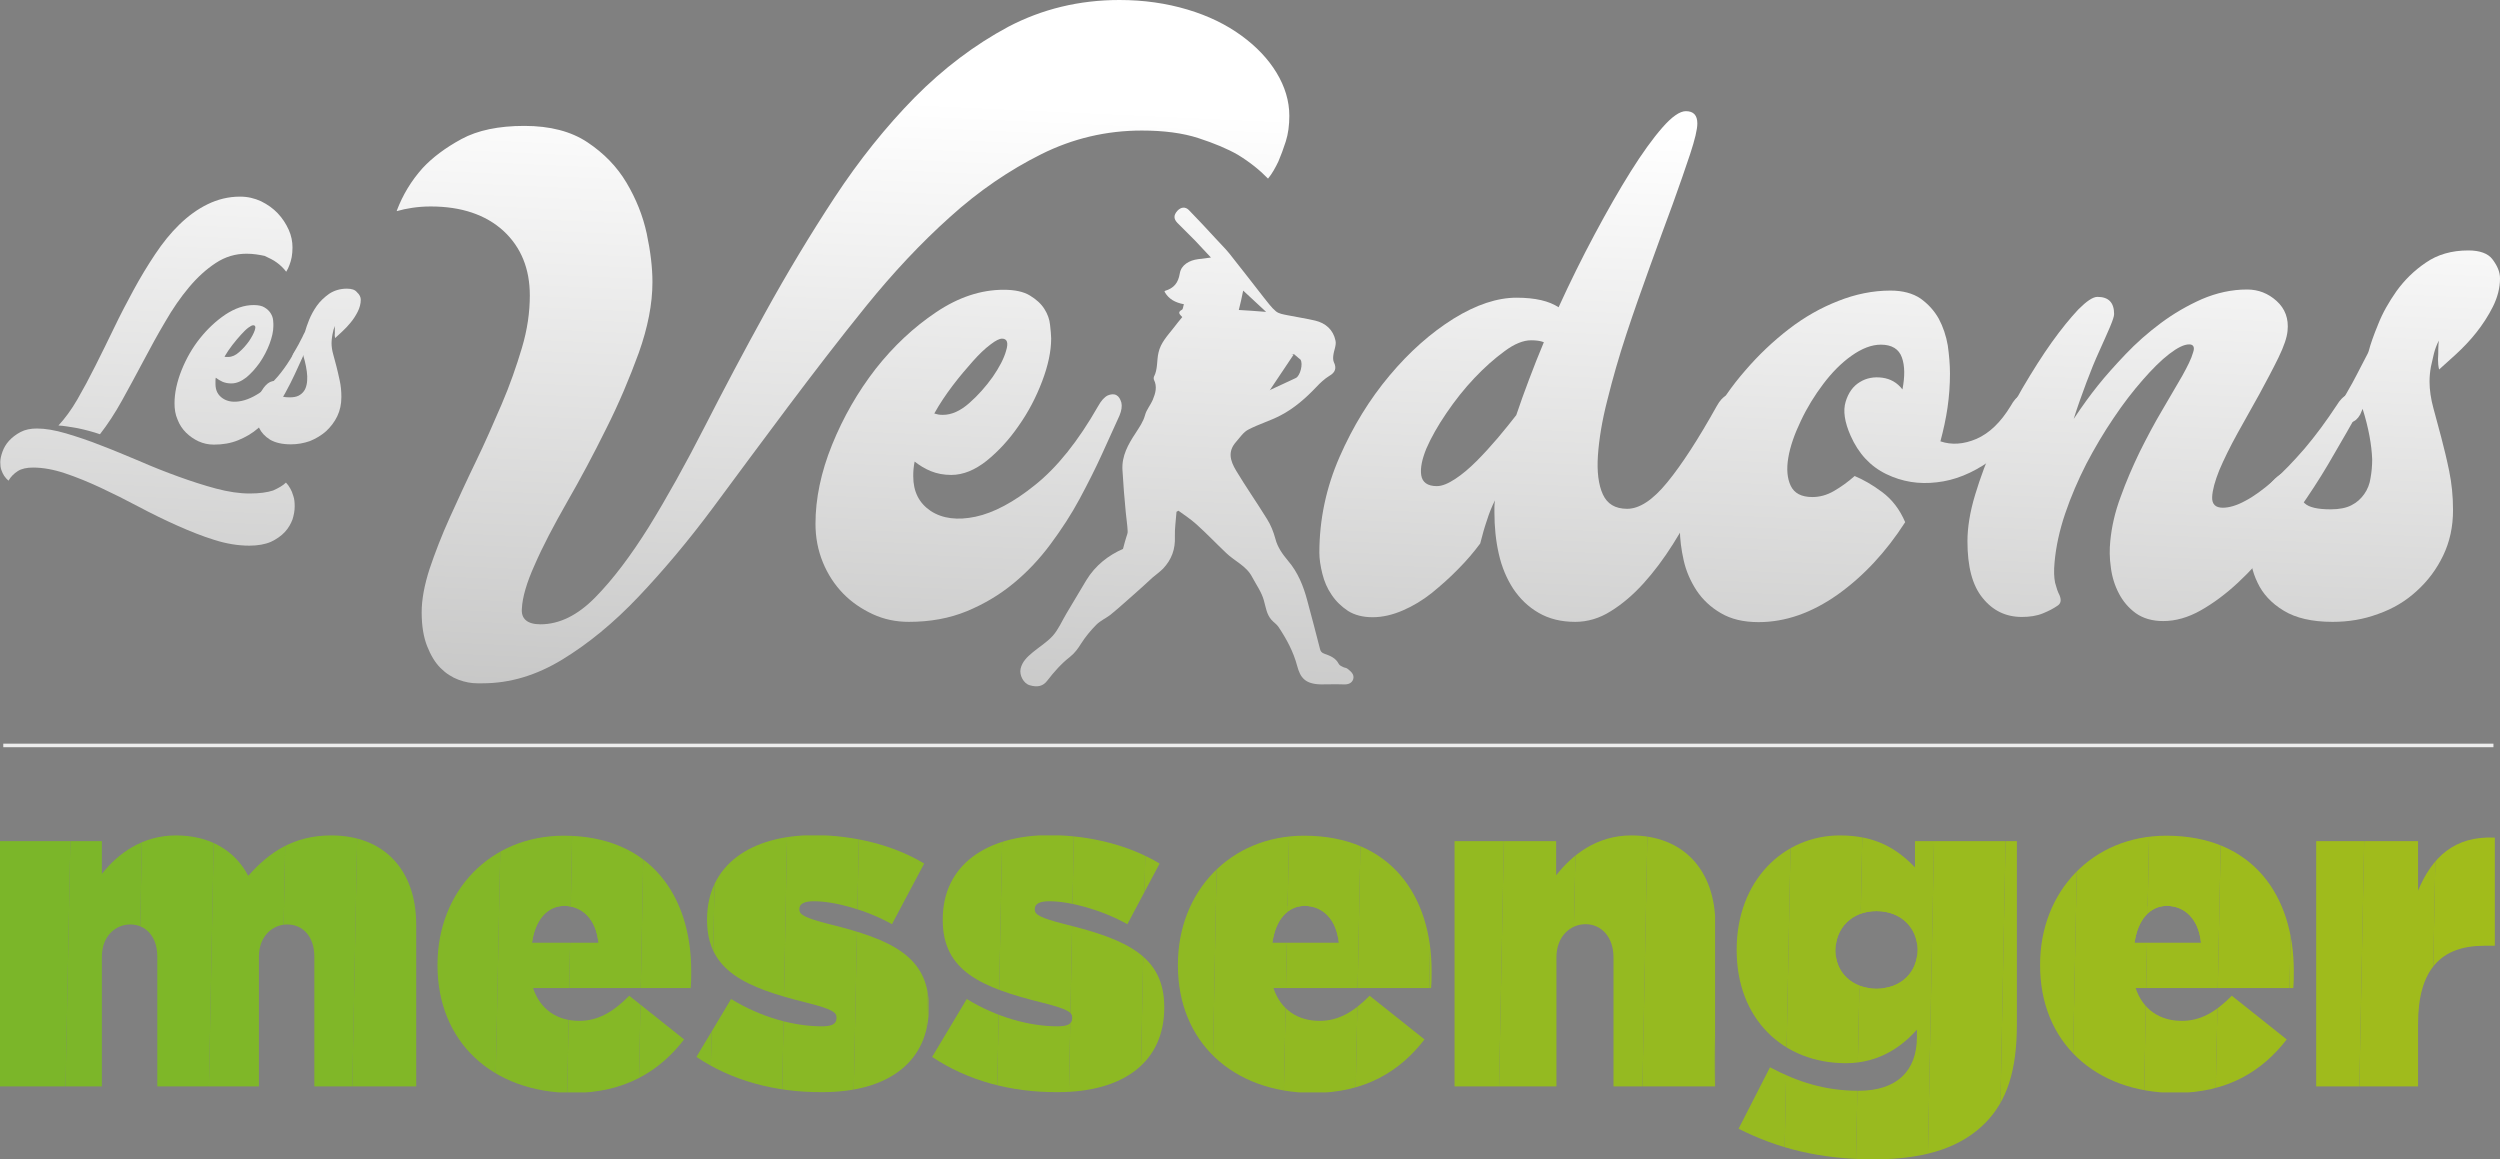 <?xml version="1.0" encoding="utf-8"?>
<!-- Generator: Adobe Illustrator 19.2.0, SVG Export Plug-In . SVG Version: 6.00 Build 0)  -->
<svg version="1.1" id="Calque_1" xmlns="http://www.w3.org/2000/svg" xmlns:xlink="http://www.w3.org/1999/xlink" x="0px" y="0px"
	 viewBox="0 0 915.4 424.5" style="enable-background:new 0 0 915.4 424.5;" xml:space="preserve">
<rect x="0" y="0" width="915.4" height="424.5" fill="#808080" stroke="none"/>
<style type="text/css">
	.st0{clip-path:url(#SVGID_2_);fill:#7BB629;}
	.st1{clip-path:url(#SVGID_2_);fill:#7CB629;}
	.st2{clip-path:url(#SVGID_2_);fill:#7EB728;}
	.st3{clip-path:url(#SVGID_2_);fill:#7FB728;}
	.st4{clip-path:url(#SVGID_2_);fill:#80B728;}
	.st5{clip-path:url(#SVGID_2_);fill:#81B727;}
	.st6{clip-path:url(#SVGID_4_);fill:#84B727;}
	.st7{clip-path:url(#SVGID_4_);fill:#85B826;}
	.st8{clip-path:url(#SVGID_4_);fill:#83B727;}
	.st9{clip-path:url(#SVGID_4_);fill:#86B826;}
	.st10{clip-path:url(#SVGID_6_);fill:#86B826;}
	.st11{clip-path:url(#SVGID_6_);fill:#88B825;}
	.st12{clip-path:url(#SVGID_6_);fill:#89B825;}
	.st13{clip-path:url(#SVGID_6_);fill:#8AB825;}
	.st14{clip-path:url(#SVGID_6_);fill:#8BB924;}
	.st15{clip-path:url(#SVGID_8_);fill:#8BB924;}
	.st16{clip-path:url(#SVGID_8_);fill:#8CB924;}
	.st17{clip-path:url(#SVGID_8_);fill:#8DB923;}
	.st18{clip-path:url(#SVGID_8_);fill:#8FB923;}
	.st19{clip-path:url(#SVGID_10_);fill:#90B923;}
	.st20{clip-path:url(#SVGID_10_);fill:#91B922;}
	.st21{clip-path:url(#SVGID_10_);fill:#8FB923;}
	.st22{clip-path:url(#SVGID_10_);fill:#92B922;}
	.st23{clip-path:url(#SVGID_10_);fill:#93BA21;}
	.st24{clip-path:url(#SVGID_12_);fill:#93BA21;}
	.st25{clip-path:url(#SVGID_12_);fill:#94BA21;}
	.st26{clip-path:url(#SVGID_12_);fill:#95BA21;}
	.st27{clip-path:url(#SVGID_12_);fill:#96BA20;}
	.st28{clip-path:url(#SVGID_12_);fill:#97BA20;}
	.st29{clip-path:url(#SVGID_14_);fill:#98BA1F;}
	.st30{clip-path:url(#SVGID_14_);fill:#99BA1F;}
	.st31{clip-path:url(#SVGID_14_);fill:#97BA20;}
	.st32{clip-path:url(#SVGID_14_);fill:#9ABB1E;}
	.st33{clip-path:url(#SVGID_14_);fill:#9BBB1E;}
	.st34{clip-path:url(#SVGID_16_);fill:#9CBB1D;}
	.st35{clip-path:url(#SVGID_16_);fill:#9DBB1D;}
	.st36{clip-path:url(#SVGID_16_);fill:#9BBB1E;}
	.st37{clip-path:url(#SVGID_16_);fill:#9EBB1C;}
	.st38{clip-path:url(#SVGID_16_);fill:#9FBB1C;}
	.st39{clip-path:url(#SVGID_18_);fill:#9FBB1C;}
	.st40{clip-path:url(#SVGID_18_);fill:#A0BB1C;}
	.st41{clip-path:url(#SVGID_18_);fill:#A1BC1B;}
	.st42{fill:#EDEDED;}
	.st43{fill:url(#SVGID_19_);}
	.st44{fill:url(#SVGID_20_);}
	.st45{fill:url(#SVGID_21_);}
	.st46{fill:url(#SVGID_22_);}
	.st47{fill:url(#SVGID_23_);}
	.st48{fill:url(#SVGID_24_);}
	.st49{fill:url(#SVGID_25_);}
	.st50{fill:url(#SVGID_26_);}
	.st51{fill:url(#SVGID_27_);}
	.st52{fill:url(#SVGID_28_);}
	.st53{fill:url(#SVGID_29_);}
</style>
<g>
	<g>
		<g>
			<defs>
				<path id="SVGID_1_" d="M0,308h37.3v12c5.8-7.4,14.8-14.1,27.1-14.1c12.2,0,21.5,5.3,26.5,14.8c7.6-8.6,16.6-14.8,30.4-14.8
					c19.2,0,31.1,12.5,31.1,32.7v59.2h-37.3v-47.5c0-7.6-4.4-11.8-9.9-11.8c-5.4,0-10.4,4.3-10.4,11.8v47.5H57.6v-47.5
					c0-7.6-4.4-11.8-9.9-11.8c-5.4,0-10.4,4.3-10.4,11.8v47.5H0V308z"/>
			</defs>
			<clipPath id="SVGID_2_">
				<use xlink:href="#SVGID_1_"  style="overflow:visible;"/>
			</clipPath>
			<polygon class="st0" points="25.8,305.9 24,397.9 0,397.9 0,305.9 			"/>
			<polygon class="st1" points="52,305.9 50.2,397.9 24,397.9 25.8,305.9 			"/>
			<polygon class="st2" points="78.3,305.9 76.5,397.9 50.2,397.9 52,305.9 			"/>
			<polygon class="st3" points="104.5,305.9 102.7,397.9 76.5,397.9 78.3,305.9 			"/>
			<polygon class="st4" points="130.8,305.9 129,397.9 102.7,397.9 104.5,305.9 			"/>
			<polygon class="st5" points="129,397.9 130.8,305.9 152.5,305.9 152.5,397.9 			"/>
		</g>
	</g>
	<g>
		<g>
			<defs>
				<path id="SVGID_3_" d="M160.2,353.5v-0.3c0-26.8,19.2-47.2,46.2-47.2c31.9,0,46.7,22.2,46.7,49.5c0,2,0,4.3-0.2,6.3h-57.7
					c2.6,7.9,8.9,12,16.9,12c6.7,0,12.3-3.1,18.3-9.2l20.1,16c-8.9,11.5-21.5,19.6-41,19.6C180.1,400,160.2,381.4,160.2,353.5z
					 M219.1,345.2c-0.8-8.6-5.9-13.5-12.5-13.5c-6.3,0-10.7,5.3-11.8,13.5H219.1z"/>
			</defs>
			<clipPath id="SVGID_4_">
				<use xlink:href="#SVGID_3_"  style="overflow:visible;"/>
			</clipPath>
			<polygon class="st6" points="209,331.7 208.7,345.2 194.8,345.2 194.8,331.7 			"/>
			<polygon class="st7" points="208.7,345.2 209,331.7 219.1,331.7 219.1,345.2 			"/>
			<polygon class="st8" points="183.3,305.9 181.4,400 160.2,400 160.2,305.9 			"/>
			<polygon class="st6" points="209.5,305.9 207.7,400 181.4,400 183.3,305.9 			"/>
			<polygon class="st7" points="235.7,305.9 233.9,400 207.7,400 209.5,305.9 			"/>
			<polygon class="st9" points="233.9,400 235.7,305.9 253.2,305.9 253.2,400 			"/>
		</g>
	</g>
	<g>
		<g>
			<defs>
				<path id="SVGID_5_" d="M255,387l12.7-21.2c10.9,6.7,23,10,33.2,10c3.6,0,5.4-0.8,5.4-3v-0.3c0-1.8-1.6-3-10.7-5.3
					c-22.7-5.6-36.7-11.7-36.7-30.3v-0.3c0-19.7,15.8-30.8,39.2-30.8c14.8,0,29.4,3.8,40.3,10.4l-11.8,22.2
					c-9.5-5.3-21.1-8.4-28.6-8.4c-3.6,0-5.3,1-5.3,2.8v0.3c0,1.8,2,3,11,5.3c22.7,5.6,36.4,11.8,36.4,30.3v0.3
					c0,19.6-14.6,30.9-39,30.9C283.6,400,267.8,395.6,255,387z"/>
			</defs>
			<clipPath id="SVGID_6_">
				<use xlink:href="#SVGID_5_"  style="overflow:visible;"/>
			</clipPath>
			<polygon class="st10" points="262,305.9 260.1,400 255,400 255,305.9 			"/>
			<polygon class="st11" points="288.2,305.9 286.4,400 260.1,400 262,305.9 			"/>
			<polygon class="st12" points="314.5,305.9 312.6,400 286.4,400 288.2,305.9 			"/>
			<polygon class="st13" points="340,342.7 338.9,400 312.6,400 314.5,305.9 340,305.9 			"/>
			<polygon class="st14" points="338.9,400 340,342.7 340,400 			"/>
		</g>
	</g>
	<g>
		<g>
			<defs>
				<path id="SVGID_7_" d="M341.3,387l12.7-21.2c10.9,6.7,23,10,33.2,10c3.6,0,5.4-0.8,5.4-3v-0.3c0-1.8-1.6-3-10.7-5.3
					c-22.7-5.6-36.7-11.7-36.7-30.3v-0.3c0-19.7,15.8-30.8,39.1-30.8c14.8,0,29.4,3.8,40.3,10.4l-11.8,22.2
					c-9.5-5.3-21.1-8.4-28.6-8.4c-3.6,0-5.3,1-5.3,2.8v0.3c0,1.8,2,3,11,5.3c22.7,5.6,36.4,11.8,36.4,30.3v0.3
					c0,19.6-14.6,30.9-39,30.9C369.9,400,354.2,395.6,341.3,387z"/>
			</defs>
			<clipPath id="SVGID_8_">
				<use xlink:href="#SVGID_7_"  style="overflow:visible;"/>
			</clipPath>
			<polygon class="st15" points="367,305.9 365.1,400 341.3,400 341.3,305.9 			"/>
			<polygon class="st16" points="393.2,305.9 391.4,400 365.1,400 367,305.9 			"/>
			<polygon class="st17" points="419.5,305.9 417.6,400 391.4,400 393.2,305.9 			"/>
			<polygon class="st18" points="417.6,400 419.5,305.9 426.4,305.9 426.4,400 			"/>
		</g>
	</g>
	<g>
		<g>
			<defs>
				<path id="SVGID_9_" d="M431.3,353.5v-0.3c0-26.8,19.2-47.2,46.2-47.2c31.9,0,46.7,22.2,46.7,49.5c0,2,0,4.3-0.2,6.3h-57.7
					c2.6,7.9,8.9,12,16.9,12c6.7,0,12.3-3.1,18.3-9.2l20.1,16c-8.9,11.5-21.5,19.6-41,19.6C451.2,400,431.3,381.4,431.3,353.5z
					 M490.2,345.2c-0.8-8.6-5.9-13.5-12.5-13.5c-6.3,0-10.7,5.3-11.8,13.5H490.2z"/>
			</defs>
			<clipPath id="SVGID_10_">
				<use xlink:href="#SVGID_9_"  style="overflow:visible;"/>
			</clipPath>
			<polygon class="st19" points="471.5,331.7 471.2,345.2 465.8,345.2 465.8,331.7 			"/>
			<polygon class="st20" points="471.2,345.2 471.5,331.7 490.2,331.7 490.2,345.2 			"/>
			<polygon class="st21" points="445.7,305.9 443.9,400 431.3,400 431.3,305.9 			"/>
			<polygon class="st19" points="472,305.9 470.1,400 443.9,400 445.7,305.9 			"/>
			<polygon class="st20" points="498.2,305.9 496.4,400 470.1,400 472,305.9 			"/>
			<polygon class="st22" points="524.2,316.9 522.6,400 496.4,400 498.2,305.9 524.2,305.9 			"/>
			<polygon class="st23" points="522.6,400 524.2,316.9 524.2,400 			"/>
		</g>
	</g>
	<g>
		<g>
			<defs>
				<path id="SVGID_11_" d="M532.5,308h37.3v12.5c5.8-7.4,14.8-14.6,27.5-14.6c18.9,0,30.8,12.5,30.8,32.7v59.2h-37.3v-47.2
					c0-7.7-4.6-12.2-10.2-12.2c-5.6,0-10.7,4.4-10.7,12.2v47.2h-37.3V308z"/>
			</defs>
			<clipPath id="SVGID_12_">
				<use xlink:href="#SVGID_11_"  style="overflow:visible;"/>
			</clipPath>
			<polygon class="st24" points="550.7,305.9 548.9,397.9 532.5,397.9 532.5,305.9 			"/>
			<polygon class="st25" points="577,305.9 575.1,397.9 548.9,397.9 550.7,305.9 			"/>
			<polygon class="st26" points="603.2,305.9 601.4,397.9 575.1,397.9 577,305.9 			"/>
			<polygon class="st27" points="628,377.7 627.6,397.9 601.4,397.9 603.2,305.9 628,305.9 			"/>
			<polygon class="st28" points="627.6,397.9 628,377.7 628,397.9 			"/>
		</g>
	</g>
	<g>
		<g>
			<defs>
				<path id="SVGID_13_" d="M636.6,413.3l11.5-22.5c10,5.3,20.1,8.6,32.4,8.6c14,0,21.4-7.2,21.4-19.7V377
					c-5.1,5.8-13.5,12.3-26,12.3c-23.2,0-40-16.4-40-41.3v-0.3c0-25.2,17.1-41.8,37.8-41.8c13.2,0,20.9,4.9,27.5,11.7V308h37.3v67.1
					c0,16.6-3.5,28-11.7,36.2c-8.1,8.1-20.4,13.2-40.5,13.2C666.5,424.5,651.1,420.6,636.6,413.3z M702.1,347.9v-0.3
					c0-7.7-5.9-14-15-14c-9.2,0-15,6.4-15,14.3v0.3c0,7.7,5.9,13.8,15,13.8C696.3,362,702.1,355.8,702.1,347.9z"/>
			</defs>
			<clipPath id="SVGID_14_">
				<use xlink:href="#SVGID_13_"  style="overflow:visible;"/>
			</clipPath>
			<polygon class="st29" points="681.4,333.5 680.8,362 672.1,362 672.1,333.5 			"/>
			<polygon class="st30" points="680.8,362 681.4,333.5 702.1,333.5 702.1,362 			"/>
			<polygon class="st31" points="655.7,305.9 653.4,424.5 635.9,424.5 635.9,305.9 			"/>
			<polygon class="st29" points="681.9,305.9 679.6,424.5 653.4,424.5 655.7,305.9 			"/>
			<polygon class="st30" points="708.2,305.9 705.9,424.5 679.6,424.5 681.9,305.9 			"/>
			<polygon class="st32" points="734.4,305.9 732.1,424.5 705.9,424.5 708.2,305.9 			"/>
			<polygon class="st33" points="732.1,424.5 734.4,305.9 738.6,305.9 738.6,424.5 			"/>
		</g>
	</g>
	<g>
		<g>
			<defs>
				<path id="SVGID_15_" d="M747,353.5v-0.3c0-26.8,19.2-47.2,46.2-47.2c31.9,0,46.7,22.2,46.7,49.5c0,2,0,4.3-0.2,6.3H782
					c2.6,7.9,8.9,12,16.9,12c6.7,0,12.3-3.1,18.3-9.2l20.1,16c-8.9,11.5-21.5,19.6-41,19.6C766.9,400,747,381.4,747,353.5z
					 M805.9,345.2c-0.8-8.6-5.9-13.5-12.5-13.5c-6.3,0-10.7,5.3-11.8,13.5H805.9z"/>
			</defs>
			<clipPath id="SVGID_16_">
				<use xlink:href="#SVGID_15_"  style="overflow:visible;"/>
			</clipPath>
			<polygon class="st34" points="786.4,331.7 786.2,345.2 781.5,345.2 781.5,331.7 			"/>
			<polygon class="st35" points="786.2,345.2 786.4,331.7 805.9,331.7 805.9,345.2 			"/>
			<polygon class="st36" points="760.7,305.9 758.8,400 747,400 747,305.9 			"/>
			<polygon class="st34" points="786.9,305.9 785.1,400 758.8,400 760.7,305.9 			"/>
			<polygon class="st35" points="813.2,305.9 811.3,400 785.1,400 786.9,305.9 			"/>
			<polygon class="st37" points="839.4,305.9 837.6,400 811.3,400 813.2,305.9 			"/>
			<polygon class="st38" points="837.6,400 839.4,305.9 839.9,305.9 839.9,400 			"/>
		</g>
	</g>
	<g>
		<g>
			<defs>
				<path id="SVGID_17_" d="M848.1,308h37.3v18.1c5.1-12.2,13.3-20.1,28.1-19.4v39.6h-3.9c-15.8,0-24.2,8.7-24.2,28.6v22.9h-37.3
					V308z"/>
			</defs>
			<clipPath id="SVGID_18_">
				<use xlink:href="#SVGID_17_"  style="overflow:visible;"/>
			</clipPath>
			<polygon class="st39" points="865.7,306.1 863.9,397.9 848.1,397.9 848.1,306.1 			"/>
			<polygon class="st40" points="891.9,306.1 890.1,397.9 863.9,397.9 865.7,306.1 			"/>
			<polygon class="st41" points="890.1,397.9 891.9,306.1 913.6,306.1 913.6,397.9 			"/>
		</g>
	</g>
</g>
<rect x="1.2" y="272.3" class="st42" width="911.8" height="1.3"/>
<g>
	<g>
		<linearGradient id="SVGID_19_" gradientUnits="userSpaceOnUse" x1="309.706" y1="35.423" x2="267.969" y2="939.736">
			<stop  offset="0" style="stop-color:#FFFFFF"/>
			<stop  offset="1" style="stop-color:#1D1D1B"/>
		</linearGradient>
		<path class="st43" d="M197.9,228.6c6.9,0,13.6-3.3,20-9.8c6.5-6.6,13-15.2,19.7-25.9c6.6-10.7,13.4-22.9,20.4-36.6
			c7-13.7,14.4-27.7,22.3-42c7.9-14.3,16.3-28.3,25.3-42c9-13.7,18.8-25.9,29.3-36.6c10.6-10.7,22-19.3,34.3-25.9
			C381.6,3.3,395.2,0,409.9,0c8.9,0,17.2,1.2,24.9,3.5c7.7,2.3,14.2,5.5,19.7,9.5c5.5,4,9.8,8.5,12.9,13.6
			c3.1,5.1,4.7,10.4,4.7,15.8c0,3.4-0.4,6.6-1.3,9.4c-0.9,2.8-1.8,5.2-2.7,7.3c-1.1,2.3-2.3,4.5-3.8,6.3c-3-3.1-6.6-6-11-8.7
			c-3.8-2.2-8.6-4.2-14.4-6.1s-12.8-2.8-20.8-2.8c-13,0-25.3,2.9-36.9,8.7c-11.6,5.8-22.8,13.4-33.4,23
			c-10.6,9.5-20.8,20.4-30.6,32.5c-9.8,12.1-19.3,24.5-28.7,37c-9.4,12.6-18.6,24.9-27.5,37c-9,12.1-18.1,22.9-27.2,32.5
			s-18.4,17.2-27.9,23c-9.5,5.8-19.2,8.7-29.2,8.7h-0.5h-1.4c-2.2,0-4.5-0.4-6.9-1.3c-2.4-0.9-4.6-2.3-6.6-4.3c-2-2-3.6-4.7-4.9-8
			c-1.3-3.3-2-7.4-2-12.4c0-4.7,1-10,2.9-15.9c2-5.9,4.4-12.2,7.4-18.8c3-6.6,6.1-13.4,9.5-20.4c3.4-7,6.5-14.1,9.5-21.1
			c3-7,5.4-13.9,7.4-20.6c2-6.7,2.9-13.1,2.9-19.2c0-9.8-3.2-17.7-9.7-23.7c-6.5-5.9-15.4-8.9-26.6-8.9c-2.5,0-4.8,0.2-6.8,0.5
			c-2,0.3-3.9,0.7-5.6,1.2v-0.2c2.2-5.8,5.3-10.9,9.4-15.5c3.6-3.9,8.4-7.5,14.3-10.7c5.9-3.2,13.6-4.8,23-4.8c9.4,0,17.1,2,23.1,6
			c6,4,10.8,8.9,14.3,14.8c3.5,5.9,6,12.1,7.4,18.6c1.4,6.6,2.1,12.5,2.1,17.8c0,8-1.7,16.6-5,25.9c-3.4,9.3-7.3,18.6-12,27.9
			c-4.6,9.3-9.4,18.3-14.3,26.8c-4.9,8.6-8.9,16.2-11.8,22.9c-3,6.6-4.5,12-4.7,15.9C190.7,226.6,193.1,228.6,197.9,228.6z"/>
		<linearGradient id="SVGID_20_" gradientUnits="userSpaceOnUse" x1="360.667" y1="37.775" x2="318.93" y2="942.088">
			<stop  offset="0" style="stop-color:#FFFFFF"/>
			<stop  offset="1" style="stop-color:#1D1D1B"/>
		</linearGradient>
		<path class="st44" d="M402.1,148.7c1.1-2,2.3-3.3,3.5-3.9c1.2-0.5,2.3-0.6,3.2-0.1c0.9,0.5,1.4,1.4,1.8,2.7
			c0.3,1.3,0.1,2.9-0.7,4.8c-1.9,4.1-4,8.8-6.4,14.1c-2.4,5.3-5.2,10.8-8.2,16.4c-3,5.6-6.6,11.1-10.6,16.5
			c-4,5.4-8.5,10.2-13.6,14.4c-5.1,4.2-10.8,7.6-17.1,10.2c-6.3,2.6-13.4,3.9-21.2,3.9c-4.7,0-9.1-0.9-13.2-2.8
			c-4.1-1.9-7.8-4.4-10.9-7.6c-3.1-3.2-5.6-7-7.4-11.4c-1.8-4.4-2.7-9.1-2.7-14.1c0-9.2,2-18.9,6.1-29c4.1-10.1,9.4-19.3,15.9-27.7
			c6.6-8.4,14-15.3,22.2-20.8c8.2-5.5,16.4-8.2,24.7-8.2c4.1,0,7.3,0.7,9.6,2.1s4.1,3,5.3,4.9c1.2,1.9,1.9,3.8,2.1,5.9
			c0.2,2,0.4,3.7,0.4,4.9c0,4.7-1.1,9.9-3.3,15.7c-2.2,5.8-5,11.2-8.6,16.3c-3.5,5.1-7.4,9.3-11.7,12.8c-4.3,3.4-8.6,5.2-13,5.2
			c-2.8,0-5.3-0.5-7.5-1.4c-2.2-0.9-4.1-2.1-5.9-3.5c-0.2,0.9-0.3,1.9-0.4,2.8c-0.1,0.9-0.1,1.8-0.1,2.6c0,5.6,2.1,9.8,6.4,12.7
			c4.3,2.8,9.8,3.5,16.4,2.1c6.6-1.4,14-5.3,21.9-11.7C387.1,171.1,394.8,161.5,402.1,148.7z M366.9,124c-0.9,0-2.4,0.7-4.3,2.2
			c-2,1.5-4.1,3.5-6.4,6.1c-2.3,2.6-4.8,5.5-7.3,8.8c-2.5,3.3-4.8,6.7-6.8,10.3c0.6,0.2,1.2,0.3,1.6,0.4c0.5,0.1,1,0.1,1.6,0.1
			c3.1,0,6.3-1.4,9.6-4.3c3.3-2.9,6.1-6.1,8.6-9.6c2.4-3.5,4.1-6.7,4.9-9.6C369.3,125.5,368.8,124,366.9,124z"/>
		<linearGradient id="SVGID_21_" gradientUnits="userSpaceOnUse" x1="566.106" y1="47.257" x2="524.368" y2="951.57">
			<stop  offset="0" style="stop-color:#FFFFFF"/>
			<stop  offset="1" style="stop-color:#1D1D1B"/>
		</linearGradient>
		<path class="st45" d="M628.6,148.7c1.1-2,2.3-3.3,3.5-3.9c1.2-0.5,2.3-0.6,3.3-0.1c0.9,0.5,1.5,1.4,1.8,2.7c0.2,1.3,0,2.9-0.8,4.8
			c-1.9,4.1-4,8.8-6.4,14.1c-2.4,5.3-5.1,10.8-8,16.4c-2.9,5.6-6,11.1-9.4,16.5c-3.4,5.4-7,10.2-10.8,14.4c-3.8,4.2-7.8,7.6-12,10.2
			c-4.1,2.6-8.5,3.9-13,3.9c-5.2,0-9.6-1.1-13.4-3.3c-3.8-2.2-6.8-5.1-9.3-8.8c-2.4-3.7-4.2-7.9-5.3-12.8c-1.1-4.8-1.6-9.9-1.6-15.2
			c0-0.8,0-1.5,0-2.2s0.1-1.4,0.2-2.2c-1.1,2.2-2.1,4.6-2.9,7.2c-0.9,2.6-1.7,5.4-2.5,8.6c-2.3,3.1-5,6.3-8.1,9.4
			c-3,3.1-6.3,6-9.6,8.7c-3.4,2.7-6.9,4.8-10.6,6.4c-3.7,1.6-7.4,2.5-11.1,2.5c-3.6,0-6.6-0.8-9-2.3c-2.4-1.6-4.4-3.5-6-5.9
			c-1.6-2.3-2.7-4.9-3.4-7.7c-0.7-2.8-1.1-5.4-1.1-7.7c0-12.2,2.5-23.9,7.4-35.1c4.9-11.2,11-21.1,18.3-29.8
			c7.3-8.7,15.1-15.6,23.4-20.8c8.4-5.2,16.1-7.7,23.1-7.7c3.4,0,6.4,0.3,9,0.9c2.6,0.6,4.7,1.5,6.4,2.6c4.2-9.2,8.6-18.1,13.2-26.7
			c4.6-8.6,9-16.3,13.2-23c4.2-6.7,8.1-12.1,11.6-16.1c3.5-4,6.4-6,8.6-6c2.8,0,4.2,1.5,4.2,4.5c0,2.2-0.9,5.9-2.6,11.1
			c-1.7,5.2-3.9,11.4-6.4,18.4c-2.6,7-5.4,14.7-8.4,23c-3,8.3-5.9,16.5-8.6,24.7c-2.7,8.2-5,16.2-6.9,23.9c-2,7.7-3.1,14.6-3.5,20.5
			c-0.4,5.9,0.2,10.7,1.8,14.2c1.6,3.5,4.5,5.3,8.9,5.3c4.5,0,9.4-3.2,14.7-9.7C615.9,170,621.9,160.7,628.6,148.7z M526.1,178
			c1.9,0,4.1-0.9,6.7-2.6c2.6-1.7,5.2-3.9,7.9-6.6c2.7-2.7,5.2-5.5,7.7-8.4c2.5-3,4.8-5.8,6.8-8.4c1.4-4.2,3-8.6,4.7-13.1
			c1.7-4.5,3.5-9.1,5.4-13.6c-1.3-0.5-2.8-0.7-4.7-0.7c-2.8,0-6.1,1.3-9.7,4c-3.7,2.7-7.3,5.9-11,9.8c-3.7,3.9-7.1,8.2-10.3,12.9
			c-3.2,4.7-5.6,9-7.3,12.9c-1.6,3.9-2.3,7.2-1.9,9.8C520.8,176.6,522.7,178,526.1,178z"/>
		<linearGradient id="SVGID_22_" gradientUnits="userSpaceOnUse" x1="685.44" y1="52.765" x2="643.703" y2="957.077">
			<stop  offset="0" style="stop-color:#FFFFFF"/>
			<stop  offset="1" style="stop-color:#1D1D1B"/>
		</linearGradient>
		<path class="st46" d="M736.2,148.7c1.1-2,2.3-3.4,3.6-4.1c1.3-0.7,2.5-0.9,3.4-0.7c0.9,0.2,1.5,1,1.8,2.2c0.2,1.3-0.1,2.8-1.1,4.7
			c-4.1,7.7-9.2,13.7-15.5,18.1c-6.3,4.4-12.7,7-19.2,7.7c-6.6,0.8-12.7-0.2-18.5-3c-5.8-2.8-10.2-7.5-13.1-14.1
			c-2.2-5-2.8-9.1-1.8-12.4c1-3.3,2.7-5.7,5.2-7.2c2.4-1.5,5.2-2,8.2-1.6c3,0.4,5.5,1.8,7.4,4.3c0.9-4.7,0.9-8.6-0.2-11.7
			c-1.1-3.1-3.7-4.7-7.7-4.7c-3.4,0-7,1.4-10.8,4.1c-3.8,2.7-7.2,6.2-10.3,10.3c-3.1,4.1-5.9,8.6-8.2,13.5
			c-2.3,4.8-3.9,9.3-4.6,13.5c-0.7,4.1-0.4,7.6,0.9,10.3c1.3,2.7,3.9,4.1,7.9,4.1c2.7,0,5.3-0.7,7.9-2.2c2.6-1.5,5.1-3.3,7.6-5.5
			c3.1,1.3,6.5,3.2,10.1,5.9c3.6,2.7,6.4,6.3,8.4,11c-7,10.9-15.3,19.8-24.7,26.5c-9.5,6.7-19.1,10.1-29,10.1
			c-5.5,0-10.1-1.1-13.8-3.3c-3.8-2.2-6.7-5-8.9-8.3c-2.2-3.4-3.8-7-4.7-11c-0.9-4-1.4-7.9-1.4-11.6c0-6.4,1-13,3-19.8
			c2-6.8,4.8-13.4,8.3-19.9c3.5-6.5,7.7-12.6,12.7-18.3c4.9-5.7,10.2-10.7,15.9-15.1c5.7-4.4,11.7-7.8,18.1-10.3
			c6.3-2.5,12.7-3.8,19.1-3.8c4.5,0,8.2,1,11,2.9c2.8,2,5,4.4,6.7,7.4c1.6,3,2.7,6.3,3.3,9.8c0.5,3.6,0.8,7,0.8,10.3
			c0,4.2-0.3,8.4-0.9,12.5c-0.6,4.1-1.5,8.2-2.6,12.3c4.1,1.4,8.5,1.1,13.2-0.9C728.5,158.6,732.6,154.6,736.2,148.7z"/>
		<linearGradient id="SVGID_23_" gradientUnits="userSpaceOnUse" x1="797.694" y1="57.946" x2="755.957" y2="962.258">
			<stop  offset="0" style="stop-color:#FFFFFF"/>
			<stop  offset="1" style="stop-color:#1D1D1B"/>
		</linearGradient>
		<path class="st47" d="M801.6,126.1c-1.9,0-4.3,1.2-7.3,3.5c-3,2.3-6.2,5.5-9.7,9.5c-3.5,4-7.1,8.6-10.7,14
			c-3.6,5.3-6.9,10.9-10,16.8c-3,5.9-5.6,11.9-7.7,18.1c-2.1,6.2-3.4,12.2-3.9,17.9c-0.3,3.1-0.2,5.6,0.2,7.5c0.5,1.9,1,3.4,1.6,4.5
			c0.8,1.9,0.5,3.2-0.9,4c-1.3,0.9-3,1.8-5.2,2.7c-2.2,0.9-4.8,1.3-7.7,1.3c-5.8,0-10.6-2.3-14.3-6.9c-3.8-4.6-5.6-11.5-5.6-20.8
			c0-5,0.9-10.7,2.8-17c1.9-6.3,4.3-12.8,7.3-19.5c3-6.6,6.3-13.1,10-19.5c3.7-6.3,7.3-12,10.8-16.9c3.5-4.9,6.8-8.9,9.7-12
			c3-3,5.3-4.6,7-4.6c4.1,0,6.1,2.1,6.1,6.3c0,0.8-0.5,2.3-1.5,4.7c-1,2.3-2.3,5.3-3.9,8.8c-1.6,3.5-3.2,7.4-4.8,11.7
			c-1.6,4.3-3.2,8.7-4.6,13.2c3.1-4.7,6.1-8.8,8.9-12.3c2.8-3.5,6.2-7.3,10.1-11.4c3.9-4.1,8.2-7.9,12.9-11.4
			c4.7-3.5,9.7-6.4,15.1-8.8c5.4-2.3,10.9-3.5,16.5-3.5c4.1,0,7.7,1.4,10.8,4.2c3.1,2.8,4.5,6.5,4,11c-0.2,2.3-1.3,5.6-3.3,9.7
			c-2,4.1-4.4,8.6-7,13.4c-2.7,4.8-5.4,9.6-8.1,14.5c-2.7,4.9-4.9,9.4-6.6,13.4c-1.6,4-2.5,7.3-2.6,9.8c-0.1,2.6,1.2,3.9,3.9,3.9
			c2.3,0,5.1-0.8,8.2-2.5c3.1-1.6,6.5-4.1,10.2-7.3c3.7-3.2,7.5-7.2,11.5-11.8c4-4.7,7.9-10,11.8-15.9c1.2-2,2.5-3.3,3.9-3.9
			c1.3-0.5,2.4-0.6,3.2-0.1c0.8,0.5,1.2,1.4,1.4,2.7c0.2,1.3-0.2,2.9-1.2,4.8c-2.3,4.1-5,8.8-8.1,14.1c-3,5.3-6.4,10.8-10.2,16.4
			c-3.8,5.6-7.7,11.1-12,16.5c-4.2,5.4-8.6,10.2-13.1,14.4c-4.5,4.2-9.1,7.6-13.7,10.2c-4.6,2.6-9.2,3.9-13.7,3.9
			c-4.1,0-7.4-1-10.1-2.9c-2.7-2-4.7-4.4-6.2-7.3c-1.5-2.9-2.5-6.1-2.9-9.5c-0.5-3.4-0.5-6.6-0.2-9.6c0.5-5.2,1.7-10.6,3.8-16.2
			c2-5.6,4.4-11.1,7-16.5c2.7-5.4,5.4-10.5,8.2-15.2c2.8-4.8,5.2-8.9,7.3-12.5c2-3.6,3.4-6.4,4-8.6
			C803.7,127.2,803.2,126.1,801.6,126.1z"/>
		<linearGradient id="SVGID_24_" gradientUnits="userSpaceOnUse" x1="873.834" y1="61.46" x2="832.097" y2="965.773">
			<stop  offset="0" style="stop-color:#FFFFFF"/>
			<stop  offset="1" style="stop-color:#1D1D1B"/>
		</linearGradient>
		<path class="st48" d="M915.4,102c0,3.4-0.9,6.9-2.6,10.3c-1.7,3.4-3.8,6.6-6.1,9.5c-2.3,2.9-4.8,5.5-7.4,7.9
			c-2.6,2.3-4.7,4.2-6.2,5.6c-0.3-1.2-0.4-2.5-0.4-3.8c0.1-1.2,0.1-2.4,0.1-3.5c0-1.1,0.1-2.2,0.2-3.3c-0.8,1.6-1.4,3.2-1.8,4.8
			c-0.4,1.6-0.7,3.2-1.1,4.8c-0.3,1.7-0.5,3.5-0.5,5.4c0,3.1,0.5,6.4,1.4,9.7c0.9,3.4,1.9,7,2.9,10.8c1,3.8,2,7.9,2.9,12.3
			c0.9,4.4,1.4,9.1,1.4,14.3c0,6.1-1.2,11.6-3.6,16.6c-2.4,5-5.6,9.3-9.7,13c-4,3.7-8.7,6.5-14.1,8.4c-5.4,2-10.9,2.9-16.7,2.9
			c-7.5,0-13.5-1.4-17.9-4.1c-4.5-2.7-7.7-6.2-9.6-10.3c-2-4.1-2.9-8.6-2.8-13.4c0.1-4.8,0.9-9.2,2.3-13.4c1.5-4.1,3.5-7.6,6-10.3
			c2.5-2.7,5.2-4.1,8-4.1c0.8,0,1.1,0.7,0.8,2.2c-0.2,1.5-0.2,3.2,0.1,5c0.3,1.9,1.3,3.6,2.9,5c1.6,1.5,4.8,2.2,9.5,2.2
			c3.1,0,5.7-0.5,7.6-1.5c2-1,3.5-2.4,4.7-4.1c1.2-1.7,2-3.7,2.3-5.9c0.4-2.2,0.6-4.5,0.6-6.8c-0.2-5.3-1.3-11.5-3.5-18.5l-0.9,2.1
			c-0.9,1.6-2,2.5-3.2,2.8c-1.2,0.3-2.2,0.2-3-0.4c-0.9-0.5-1.5-1.4-1.9-2.5c-0.4-1.1-0.2-2.3,0.6-3.5c0.8-1.2,1.8-2.9,2.9-4.9
			c1.2-2,2.3-4.1,3.4-6.2c1.1-2.1,2.1-4,2.9-5.6c0.9-1.6,1.4-2.7,1.5-3.2c0.6-2.3,1.7-5.5,3.4-9.6c1.6-4.1,3.9-8.1,6.7-12.1
			c2.9-4,6.4-7.5,10.7-10.4c4.3-3,9.5-4.5,15.6-4.5c4.2,0,7.2,1.1,8.8,3.2C914.5,97.4,915.4,99.6,915.4,102z"/>
	</g>
	<g>
		<linearGradient id="SVGID_25_" gradientUnits="userSpaceOnUse" x1="61.102" y1="23.949" x2="19.365" y2="928.262">
			<stop  offset="0" style="stop-color:#FFFFFF"/>
			<stop  offset="1" style="stop-color:#1D1D1B"/>
		</linearGradient>
		<path class="st49" d="M104.7,176.7c0.6,0.6,1.1,1.3,1.6,2.2c0.4,0.7,0.8,1.6,1.1,2.7c0.4,1.1,0.5,2.4,0.5,3.9
			c0,1.5-0.3,3.1-0.8,4.7c-0.6,1.6-1.5,3.2-2.8,4.6c-1.3,1.4-3,2.6-5.1,3.6c-2.1,0.9-4.8,1.4-7.9,1.4c-4.1,0-8.4-0.7-12.8-2.1
			c-4.5-1.4-9-3.2-13.7-5.3c-4.7-2.1-9.4-4.4-14.1-6.9c-4.7-2.5-9.3-4.8-13.8-6.9c-4.5-2.1-8.9-3.9-13.1-5.3
			c-4.2-1.4-8.1-2.1-11.7-2.1c-2.3,0-4.2,0.4-5.6,1.3c-1.4,0.9-2.5,2-3.4,3.5c-0.6-0.5-1.1-1.1-1.6-1.8c-0.4-0.6-0.7-1.3-1-2.1
			c-0.3-0.8-0.4-1.8-0.4-2.9c0-1.1,0.3-2.4,0.8-3.8c0.5-1.4,1.3-2.8,2.4-4c1.1-1.2,2.5-2.3,4.2-3.2c1.7-0.9,3.7-1.3,6-1.3
			c3.1,0,6.6,0.6,10.7,1.8c4,1.2,8.3,2.6,12.8,4.4c4.5,1.7,9.2,3.7,14,5.7c4.8,2.1,9.6,4,14.3,5.7c4.7,1.7,9.3,3.2,13.8,4.4
			c4.5,1.2,8.6,1.8,12.3,1.8c3.6,0,6.5-0.4,8.6-1.1C102,178.7,103.6,177.8,104.7,176.7z M90.3,92.9c-4.1,0-7.8,1.1-11.3,3.4
			c-3.5,2.3-6.7,5.2-9.8,8.9c-3.1,3.7-6,7.9-8.7,12.6c-2.8,4.7-5.4,9.5-8,14.4c-2.6,4.9-5.2,9.7-7.8,14.4c-2.6,4.7-5.3,8.8-8.1,12.4
			c-2.6-0.9-5.3-1.6-8.1-2.2c-2.9-0.5-5.2-0.9-7.1-1c2.4-2.6,4.7-5.7,6.9-9.5c2.2-3.8,4.4-7.9,6.6-12.3c2.2-4.4,4.5-9,6.8-13.8
			c2.3-4.8,4.7-9.4,7.2-14c2.5-4.6,5.1-8.9,7.9-13.1s5.7-7.8,8.9-10.9c3.2-3.1,6.6-5.6,10.3-7.4c3.7-1.8,7.6-2.8,11.9-2.8
			c2.8,0,5.3,0.6,7.7,1.7c2.4,1.2,4.4,2.6,6.1,4.4c1.7,1.8,3,3.8,4,6c1,2.2,1.4,4.4,1.4,6.5c0,1.3-0.1,2.5-0.3,3.6
			c-0.2,1.1-0.5,2-0.8,2.8c-0.3,0.9-0.7,1.7-1.2,2.5c-0.9-1.2-2.1-2.4-3.5-3.4c-1.2-0.9-2.7-1.6-4.4-2.4
			C95,93.3,92.8,92.9,90.3,92.9z"/>
		<linearGradient id="SVGID_26_" gradientUnits="userSpaceOnUse" x1="92.712" y1="25.408" x2="50.974" y2="929.721">
			<stop  offset="0" style="stop-color:#FFFFFF"/>
			<stop  offset="1" style="stop-color:#1D1D1B"/>
		</linearGradient>
		<path class="st50" d="M107.5,129.5c0.5-0.9,1-1.4,1.5-1.6c0.5-0.2,1-0.2,1.3,0c0.4,0.2,0.6,0.6,0.7,1.1c0.1,0.6,0,1.2-0.3,2
			c-0.8,1.7-1.7,3.7-2.7,5.9c-1,2.2-2.2,4.5-3.5,6.9c-1.3,2.4-2.8,4.7-4.4,7c-1.7,2.3-3.6,4.3-5.7,6.1c-2.1,1.8-4.5,3.2-7.2,4.3
			c-2.7,1.1-5.6,1.6-8.9,1.6c-2,0-3.8-0.4-5.6-1.2c-1.7-0.8-3.3-1.9-4.6-3.2c-1.3-1.3-2.4-2.9-3.1-4.8c-0.8-1.8-1.1-3.8-1.1-5.9
			c0-3.9,0.9-7.9,2.6-12.2c1.7-4.2,3.9-8.1,6.7-11.6c2.8-3.5,5.9-6.4,9.3-8.7c3.5-2.3,6.9-3.5,10.4-3.5c1.7,0,3.1,0.3,4,0.9
			c1,0.6,1.7,1.3,2.2,2.1c0.5,0.8,0.8,1.6,0.9,2.5c0.1,0.9,0.1,1.5,0.1,2.1c0,2-0.5,4.2-1.4,6.6c-0.9,2.4-2.1,4.7-3.6,6.9
			c-1.5,2.1-3.1,3.9-4.9,5.4c-1.8,1.4-3.6,2.2-5.5,2.2c-1.2,0-2.2-0.2-3.2-0.6c-0.9-0.4-1.7-0.9-2.5-1.5c-0.1,0.4-0.1,0.8-0.1,1.2
			c0,0.4,0,0.8,0,1.1c0,2.4,0.9,4.1,2.7,5.3c1.8,1.2,4.1,1.5,6.9,0.9c2.8-0.6,5.9-2.2,9.2-4.9C101.2,138.9,104.4,134.9,107.5,129.5z
			 M92.7,119.1c-0.4,0-1,0.3-1.8,0.9c-0.8,0.6-1.7,1.5-2.7,2.6s-2,2.3-3.1,3.7c-1.1,1.4-2,2.8-2.9,4.3c0.3,0.1,0.5,0.1,0.7,0.1
			c0.2,0,0.4,0,0.7,0c1.3,0,2.7-0.6,4-1.8c1.4-1.2,2.6-2.6,3.6-4c1-1.5,1.7-2.8,2.1-4C93.7,119.7,93.5,119.1,92.7,119.1z"/>
		<linearGradient id="SVGID_27_" gradientUnits="userSpaceOnUse" x1="117.659" y1="26.559" x2="75.922" y2="930.872">
			<stop  offset="0" style="stop-color:#FFFFFF"/>
			<stop  offset="1" style="stop-color:#1D1D1B"/>
		</linearGradient>
		<path class="st51" d="M132.1,109.8c0,1.4-0.4,2.9-1.1,4.3c-0.7,1.4-1.6,2.8-2.6,4c-1,1.2-2,2.3-3.1,3.3s-2,1.8-2.6,2.4
			c-0.1-0.5-0.2-1.1-0.1-1.6c0-0.5,0-1,0-1.5c0-0.5,0-0.9,0.1-1.4c-0.3,0.7-0.6,1.3-0.7,2c-0.2,0.7-0.3,1.4-0.4,2
			c-0.1,0.7-0.2,1.5-0.2,2.3c0,1.3,0.2,2.7,0.6,4.1c0.4,1.4,0.8,2.9,1.2,4.5c0.4,1.6,0.8,3.3,1.2,5.2c0.4,1.8,0.6,3.8,0.6,6
			c0,2.6-0.5,4.9-1.5,7c-1,2.1-2.4,3.9-4.1,5.5c-1.7,1.5-3.7,2.7-5.9,3.6c-2.3,0.8-4.6,1.2-7,1.2c-3.2,0-5.7-0.6-7.6-1.7
			c-1.9-1.2-3.2-2.6-4-4.3c-0.8-1.7-1.2-3.6-1.2-5.6c0-2,0.4-3.9,1-5.6c0.6-1.7,1.5-3.2,2.5-4.3c1.1-1.2,2.2-1.7,3.4-1.7
			c0.3,0,0.4,0.3,0.3,0.9c-0.1,0.6-0.1,1.3,0,2.1c0.1,0.8,0.5,1.5,1.2,2.1c0.7,0.6,2,0.9,4,0.9c1.3,0,2.4-0.2,3.2-0.6
			c0.8-0.4,1.5-1,2-1.7c0.5-0.7,0.8-1.5,1-2.5c0.2-0.9,0.2-1.9,0.2-2.9c-0.1-2.2-0.6-4.8-1.5-7.8l-0.4,0.9c-0.4,0.7-0.8,1.1-1.3,1.2
			c-0.5,0.1-0.9,0.1-1.3-0.1c-0.4-0.2-0.6-0.6-0.8-1c-0.2-0.5-0.1-1,0.2-1.5c0.3-0.5,0.7-1.2,1.2-2.1c0.5-0.9,1-1.7,1.4-2.6
			c0.5-0.9,0.9-1.7,1.2-2.4c0.4-0.7,0.6-1.1,0.6-1.3c0.3-1,0.7-2.3,1.4-4c0.7-1.7,1.6-3.4,2.8-5.1c1.2-1.7,2.7-3.1,4.5-4.4
			c1.8-1.2,4-1.9,6.5-1.9c1.8,0,3,0.4,3.7,1.3C131.7,107.9,132.1,108.8,132.1,109.8z"/>
	</g>
	<g>
		<g>
			<g>
				<linearGradient id="SVGID_28_" gradientUnits="userSpaceOnUse" x1="443.91" y1="41.617" x2="402.172" y2="945.93">
					<stop  offset="0" style="stop-color:#FFFFFF"/>
					<stop  offset="1" style="stop-color:#1D1D1B"/>
				</linearGradient>
				<path class="st52" d="M493.3,244.8c-0.4-0.3-1-0.3-1.4-0.5c-0.6-0.3-1.4-0.6-1.7-1.2c-1.1-2.2-3.2-3-5.2-3.7
					c-1.1-0.4-1.5-0.9-1.7-1.9c-1.5-5.8-3-11.7-4.6-17.5c-1.4-5.3-3.4-10.4-7.1-14.7c-2-2.4-3.8-4.9-4.6-8c-0.7-2.6-1.7-5.1-3.1-7.3
					c-3.7-6-7.7-11.7-11.3-17.7c-2.2-3.7-3.1-7,0-10.5c1.4-1.6,2.7-3.6,4.5-4.5c3.8-2,8-3.2,11.8-5.2c5-2.6,9.2-6.3,13.1-10.4
					c1.4-1.5,3-3,4.8-4.1c2.1-1.2,2.7-2.8,1.6-5c-0.3-0.7-0.3-1.6-0.2-2.4c0.2-1.9,1.2-3.8,0.8-5.5c-0.8-3.9-3.6-6.4-7.4-7.3
					c-3.4-0.8-6.9-1.3-10.3-2c-1.4-0.3-3-0.5-4.1-1.4c-1.7-1.4-3-3.3-4.4-5c-4.2-5.4-8.4-10.8-12.6-16.1c-1.6-2-3.5-3.8-5.2-5.7
					c-3.2-3.5-6.4-6.9-9.7-10.3c-1.3-1.3-2.9-1.1-4.2,0.3c-1.4,1.6-1.4,2.9,0,4.4c2.2,2.2,4.3,4.3,6.5,6.5c1.9,2,3.8,4.1,5.8,6.2
					c-1.8,0.2-3.3,0.4-4.7,0.6c-3.2,0.4-6.2,2.1-6.7,5.2c-0.6,3.6-2.2,5.4-5.4,6.4c-0.1,0-0.2,0.2-0.2,0.3c1.5,2.7,3.9,4,7.1,4.6
					c-0.3,0.8-0.3,1.8-0.7,2c-1.9,1-0.7,1.8,0.1,2.7c-1.1,1.3-2.2,2.7-3.2,4c-2.2,2.8-4.7,5.4-5.5,9c-0.7,2.9-0.2,6.1-1.7,8.9
					c-0.1,0.2-0.1,0.7,0,1c1.3,2.5,0.6,5-0.4,7.4c-0.8,1.9-2.3,3.6-2.8,5.5c-0.7,2.6-2.1,4.5-3.5,6.7c-2.7,4.1-5.1,8.3-4.8,13.5
					c0.3,5.1,0.7,10.3,1.2,15.4c0.2,2.3,0.6,4.6,0.7,6.9c0.1,0.8-0.3,1.6-0.5,2.3c-0.4,1.3-0.8,2.7-1.2,4.3
					c-5.3,2.3-10.1,6-13.4,11.4c-2.5,4.1-4.9,8.3-7.4,12.4c-1.6,2.7-2.9,5.8-5,8.1c-2.1,2.3-4.9,4-7.3,6c-1.9,1.6-3.8,3.3-4.4,6
					c-0.5,2.2,1,5.3,3.3,6c3,0.9,5,0.3,6.5-1.7c2.4-3.1,5.1-6.2,8.2-8.6c1.9-1.5,3-3.1,4.2-5c1.6-2.5,3.5-4.8,5.6-6.9
					c1.4-1.4,3.4-2.3,5-3.5c3.1-2.5,6-5.2,9-7.8c2.2-1.9,4.3-3.9,6.5-5.9c1.3-1.1,2.7-2.1,3.9-3.3c3.1-3.3,4.5-7.1,4.3-11.7
					c-0.1-3,0.4-6.1,0.6-9.1c0.2-0.1,0.5-0.3,0.7-0.4c2.2,1.6,4.5,3.1,6.5,4.9c3.8,3.4,7.3,7.1,11,10.6c3.1,3,7.4,4.7,9.5,8.8
					c1.5,2.8,3.5,5.6,4.3,8.6c0.7,2.5,1,5.1,2.8,7.1c0.8,0.9,1.9,1.6,2.5,2.5c3,4.5,5.5,9.1,6.9,14.4c1.1,4.1,2.8,6.6,8.7,6.7
					c2.7,0,5.5-0.1,8.2,0c1.7,0.1,3.1-0.4,3.6-1.9C496,246.9,494.6,245.8,493.3,244.8z M466.7,133.2c0.1-0.4,0.6-0.8,1-1
					c2.1-0.9,4.2-1.8,6-2.6c0.8,0.6,1.3,1.1,1.9,1.6c0.2,0.2,0.5,0.3,0.6,0.5c1,1.5-0.1,5.9-1.7,6.7c-3.1,1.5-6.3,2.9-9.7,4.5
					C465.5,139.3,466,136.3,466.7,133.2z M455.2,106.4l8.4,7.8c-3.5-0.3-6.7-0.5-10-0.7C454.2,111.2,454.7,108.9,455.2,106.4z"/>
			</g>
		</g>
		<g>
			<linearGradient id="SVGID_29_" gradientUnits="userSpaceOnUse" x1="470.306" y1="42.835" x2="428.568" y2="947.148">
				<stop  offset="0" style="stop-color:#FFFFFF"/>
				<stop  offset="1" style="stop-color:#1D1D1B"/>
			</linearGradient>
			<path class="st53" d="M467.5,130.1c-1.1,0.1-2.2,0.4-3.2,0.9l-2.1,1c-0.1,0-0.2,0.1-0.2,0.1c-0.6,0.4-2.4,0.2-2.4,0.8l-1.2,10.2
				c0,0.5,1.5,0.7,2,0.6l4.1-0.6c0.2,0,0.4-0.1,0.5-0.3l8.7-13c0,0,0,0,0,0L467.5,130.1z"/>
		</g>
	</g>
</g>
</svg>

